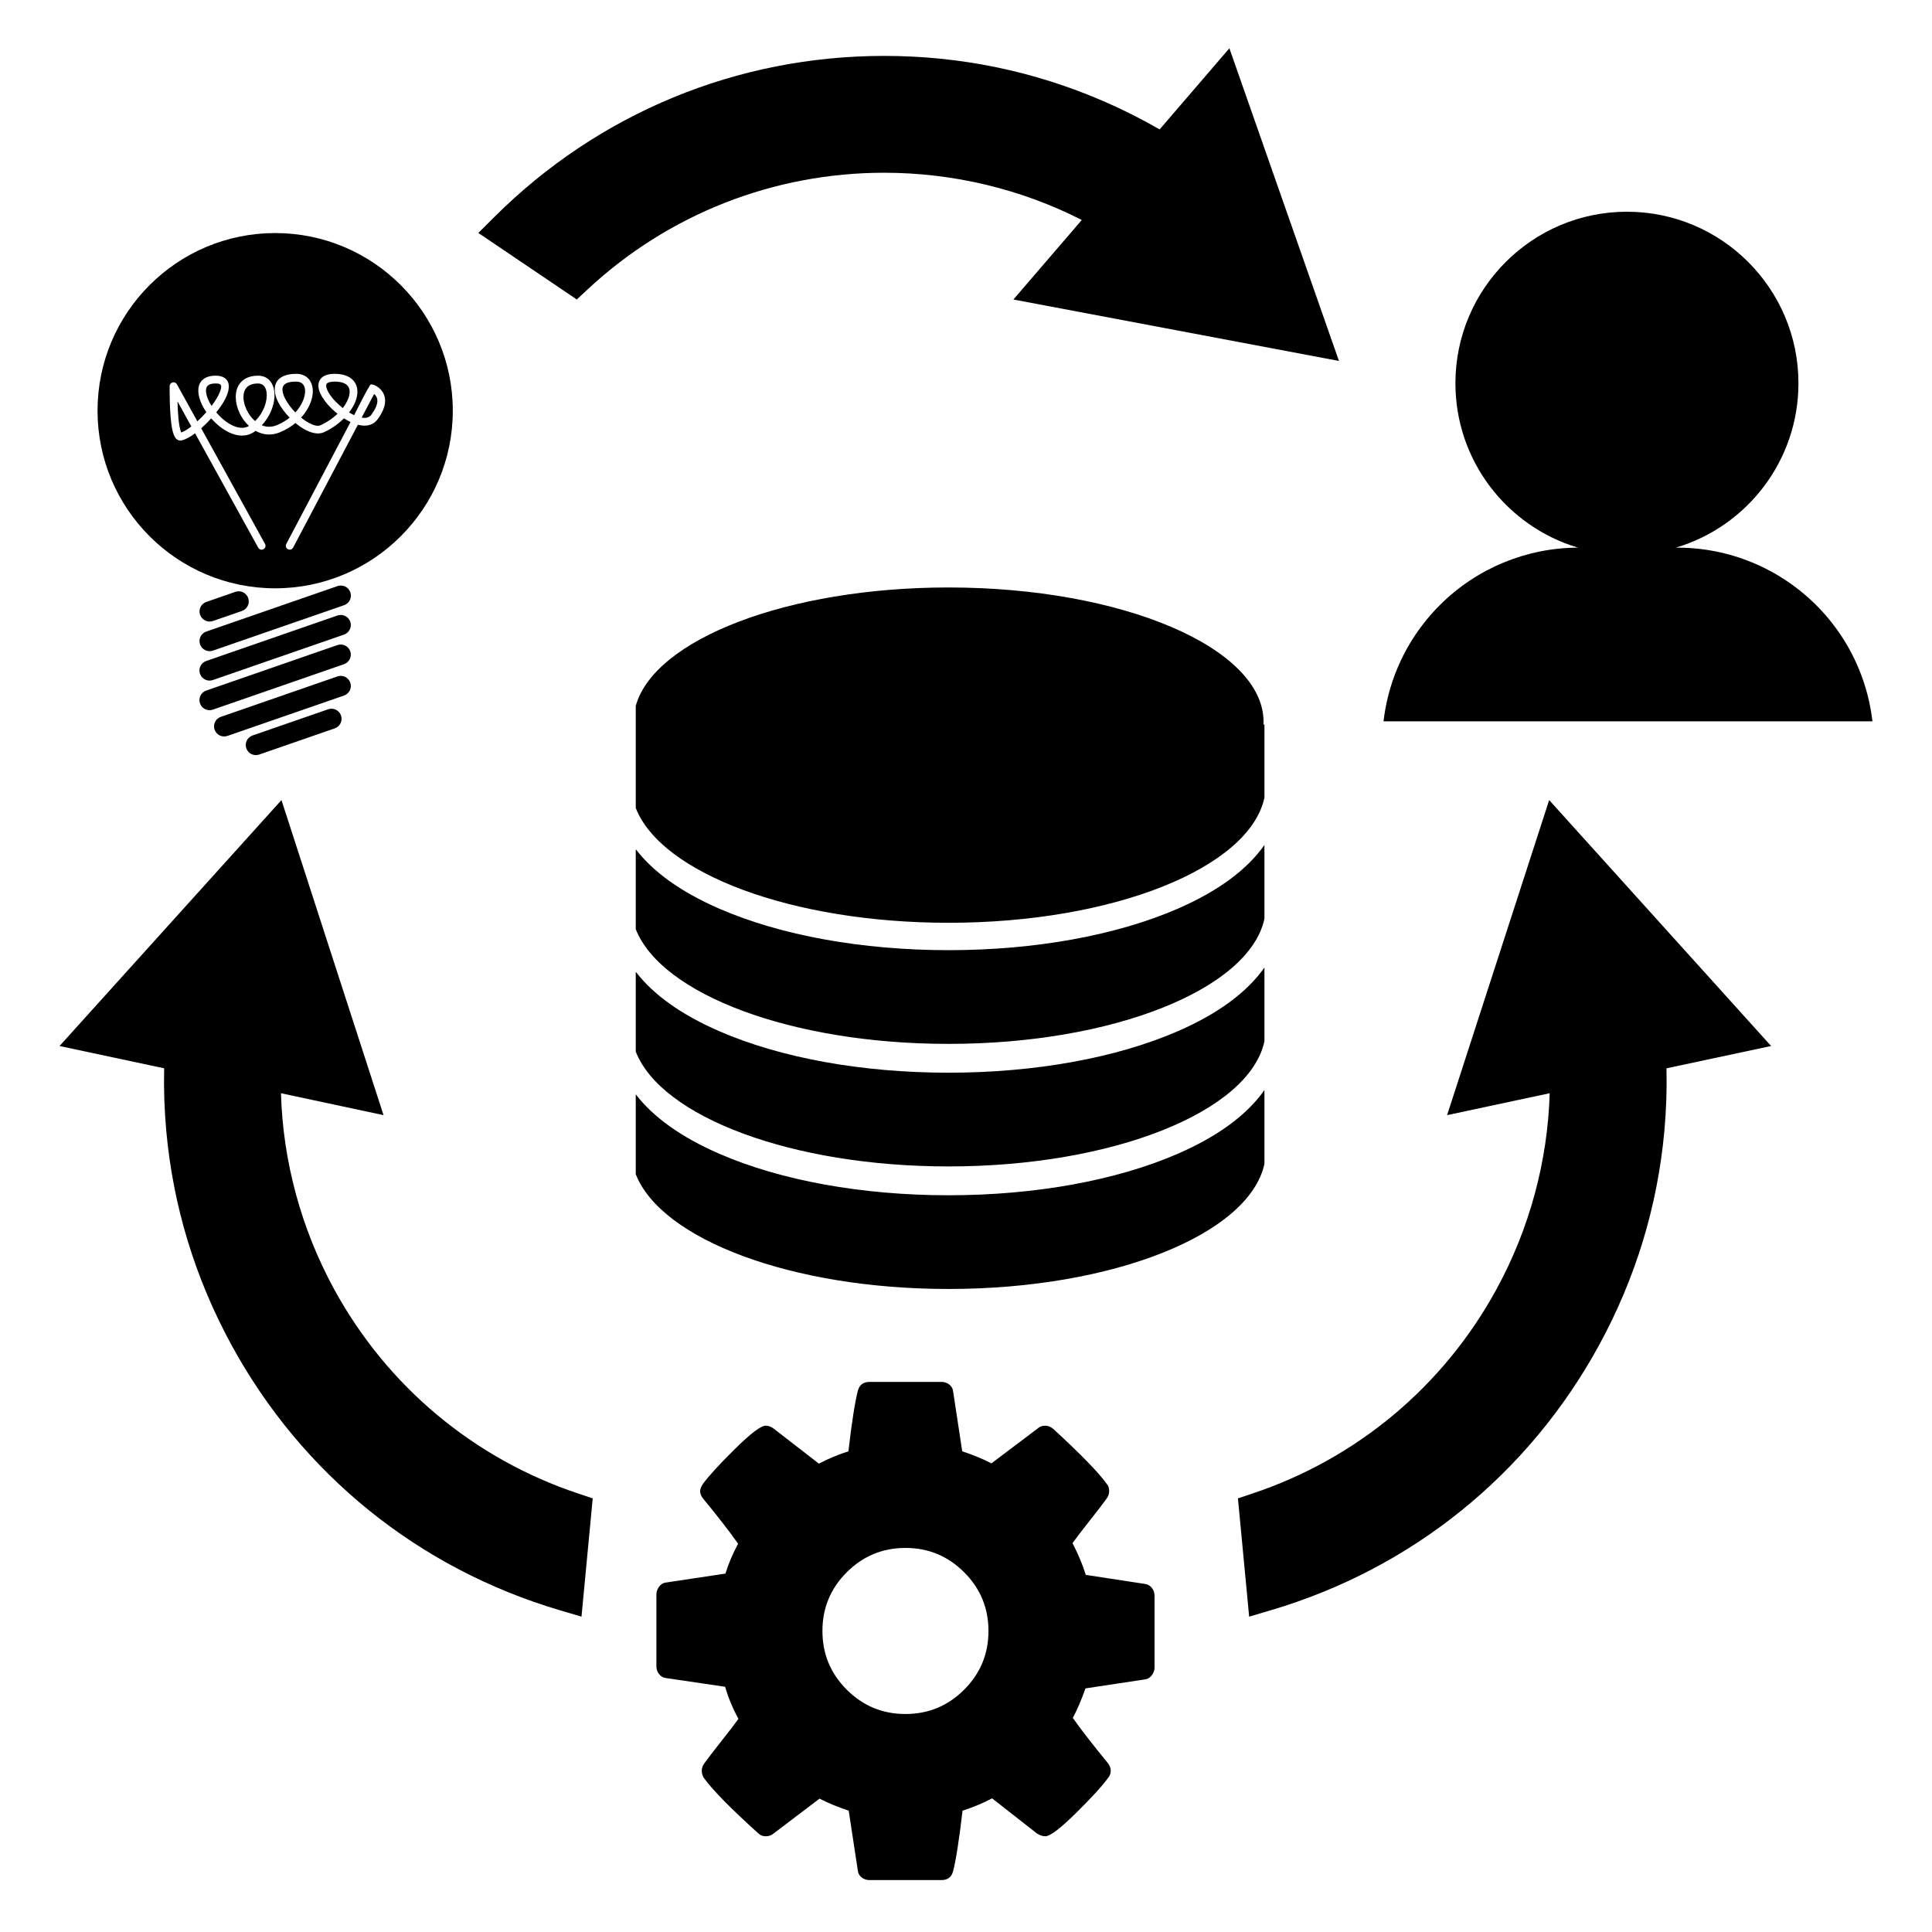 <?xml version="1.0" encoding="utf-8"?>
<!-- Generator: Adobe Illustrator 15.1.0, SVG Export Plug-In . SVG Version: 6.00 Build 0)  -->
<!DOCTYPE svg PUBLIC "-//W3C//DTD SVG 1.1//EN" "http://www.w3.org/Graphics/SVG/1.1/DTD/svg11.dtd">
<svg version="1.1" id="Layer_4" xmlns="http://www.w3.org/2000/svg" xmlns:xlink="http://www.w3.org/1999/xlink" x="0px" y="0px"
	 width="283.46px" height="283.46px" viewBox="0 0 283.46 283.46" enable-background="new 0 0 283.46 283.46" xml:space="preserve">
<g>
	<g>
		<path d="M86.229,42.445c11.84-11.026,27.288-17.1,43.499-17.1c10.103,0,20.082,2.391,28.988,6.93l-10.033,11.669l47.766,9.014
			L180.373,7.084L170.14,18.987c-2.668-1.538-5.438-2.93-8.246-4.145c-10.17-4.405-20.992-6.64-32.168-6.64
			c-21.577,0-41.881,8.386-57.174,23.612l-2.373,2.363l14.444,9.762L86.229,42.445z"/>
	</g>
	<g>
		<path d="M84.881,219.145c-15.352-5.107-28.084-15.757-35.852-29.985c-4.839-8.866-7.522-18.77-7.806-28.762l15.049,3.214
			l-14.976-46.226L8.736,153.469l15.349,3.272c-0.071,3.074,0.035,6.171,0.314,9.22c1.006,11.037,4.232,21.606,9.585,31.414
			c10.339,18.938,27.428,32.742,48.121,38.868l3.211,0.95l1.647-17.355L84.881,219.145z"/>
	</g>
	<g>
		<path d="M181.628,219.838l1.646,17.355l3.211-0.95c20.693-6.126,37.781-19.931,48.121-38.868
			c5.354-9.808,8.58-20.377,9.584-31.414c0.279-3.049,0.385-6.146,0.314-9.22l15.35-3.272l-32.561-36.083l-14.977,46.226
			l15.051-3.214c-0.285,9.992-2.969,19.896-7.807,28.762c-7.768,14.229-20.5,24.878-35.854,29.985L181.628,219.838z"/>
	</g>
	<g>
		<path d="M172.814,169.272c-9.023,3.93-20.973,6.095-33.648,6.095c-12.675,0-24.624-2.165-33.648-6.095
			c-5.569-2.427-9.647-5.343-12.241-8.714v11.72c3.75,9.562,22.867,16.838,45.889,16.838c24.228,0,44.132-8.059,46.349-18.357
			v-10.827C182.957,163.57,178.726,166.696,172.814,169.272z"/>
		<path d="M172.814,151.293c-9.023,3.929-20.973,6.092-33.648,6.092c-12.675,0-24.624-2.163-33.648-6.092
			c-5.569-2.428-9.647-5.344-12.241-8.715v11.721c3.75,9.561,22.867,16.838,45.889,16.838c24.228,0,44.132-8.06,46.349-18.357
			v-10.827C182.957,145.589,178.726,148.716,172.814,151.293z"/>
		<path d="M172.814,133.314c-9.023,3.929-20.973,6.093-33.648,6.093c-12.675,0-24.624-2.164-33.648-6.093
			c-5.569-2.427-9.647-5.343-12.241-8.715v11.721c3.75,9.561,22.867,16.838,45.889,16.838c24.228,0,44.132-8.059,46.349-18.358
			v-10.826C182.957,127.612,178.726,130.739,172.814,133.314z"/>
		<path d="M185.373,106.407c0.008-0.164,0.014-0.328,0.014-0.494c0-10.873-20.734-19.721-46.221-19.721
			c-23.616,0-43.149,7.597-45.889,17.364v14.996c3.75,9.561,22.867,16.837,45.889,16.837c24.229,0,44.131-8.059,46.35-18.357
			v-10.827C185.466,106.272,185.421,106.34,185.373,106.407z"/>
	</g>
	<g transform="matrix(.08 0 0 .08 546.18 750.15)">
		<path id="_x30_" d="M-4714.566-6464.476c-3.178-4.118-7.284-6.648-12.514-7.442l-108.814-16.645
			c-5.939-19.028-14.127-38.422-24.417-58.256c7.186-9.923,17.891-23.879,32.141-41.966c14.274-18.014,24.393-31.2,30.332-39.51
			c3.177-4.412,4.766-8.897,4.766-13.675c0-5.572-1.369-9.923-4.18-13.113c-14.274-20.25-46.977-53.894-98.133-101.078
			c-4.791-3.972-9.703-6.013-14.836-6.013c-6.013,0-10.706,1.821-14.323,5.365l-84.446,63.683
			c-16.278-8.335-34.096-15.716-53.558-22.071l-16.638-109.425c-0.354-5.206-2.683-9.398-6.801-12.808
			c-4.191-3.385-9.043-5.047-14.628-5.047h-132.046c-11.518,0-18.606,5.561-21.423,16.645
			c-5.139,19.81-10.925,56.716-17.219,110.635c-18.679,5.939-36.693,13.455-54.132,22.584l-82.124-63.622
			c-5.139-3.972-10.278-6-15.423-6c-8.75,0-27.497,14.176-56.215,42.541c-28.737,28.365-48.272,49.727-58.623,63.976
			c-3.544,5.133-5.347,9.703-5.347,13.675c0,4.778,1.949,9.471,5.933,14.262c26.55,32.128,47.753,59.479,63.676,82.124
			c-9.917,18.172-17.659,36.467-23.231,54.712l-110.574,16.633c-4.412,0.807-8.176,3.324-11.353,7.735
			c-3.11,4.351-4.705,8.909-4.705,13.7v132.045c0,5.133,1.595,9.765,4.705,13.98c3.177,4.18,7.308,6.648,12.514,7.443
			l108.832,16.058c5.573,19.394,13.675,39.07,24.387,58.843c-7.088,9.899-17.8,23.867-32.128,41.893
			c-14.256,18.086-24.387,31.249-30.32,39.583c-3.177,4.338-4.772,8.896-4.772,13.675c0,5.133,1.442,9.704,4.192,13.663
			c15.49,21.435,48.193,54.786,98.121,99.941c4.345,4.412,9.349,6.575,14.909,6.575c5.939,0,10.858-1.796,14.849-5.34l83.853-63.683
			c16.284,8.31,34.164,15.691,53.552,22.071l16.645,109.4c0.44,5.145,2.676,9.41,6.868,12.808c4.125,3.41,8.976,5.071,14.555,5.071
			h132.046c11.524,0,18.679-5.56,21.429-16.645c5.139-19.822,10.925-56.717,17.219-110.635
			c18.686-5.939,36.748-13.467,54.199-22.584l82.05,64.269c5.597,3.544,10.73,5.267,15.496,5.267
			c8.677,0,27.35-14.029,55.849-42.186c28.596-28.145,48.199-49.567,58.831-64.245c3.617-3.984,5.377-8.542,5.377-13.687
			c0-5.145-1.955-10.131-5.939-14.897c-28.523-34.878-49.788-62.24-63.597-82.063c7.87-14.702,15.618-32.715,23.146-54.126
			l110.06-16.632c4.717-0.807,8.677-3.41,11.854-7.76c3.202-4.338,4.791-8.884,4.791-13.675v-132.058
			c0-5.145-1.589-9.837-4.791-13.968 M-5058.997-6278.072c-29.739,29.745-65.638,44.655-107.671,44.655
			c-42.04,0-77.932-14.91-107.671-44.655c-29.758-29.733-44.582-65.552-44.582-107.604c0-42.04,14.824-77.932,44.582-107.665
			c29.739-29.746,65.632-44.655,107.671-44.655c42.033,0,77.932,14.909,107.671,44.655c29.746,29.733,44.582,65.625,44.582,107.665
			C-5014.416-6343.624-5029.251-6307.805-5058.997-6278.072"/>
	</g>
	<g>
		<path d="M53.061,61.272c0.581,0.101,1.102,0.019,1.43-0.434c0.588-0.803,0.842-1.43,0.874-1.935
			c0.032-0.543-0.224-0.891-0.475-1.098L53.061,61.272z"/>
		<path d="M51.071,56.685c-0.328-0.46-0.984-0.695-1.985-0.695c-0.382,0-0.681,0.045-0.901,0.137
			c-0.136,0.057-0.232,0.125-0.282,0.225c-0.104,0.207-0.039,0.474,0.074,0.771c0.286,0.724,0.957,1.559,1.776,2.294
			c0.171,0.157,0.354,0.311,0.539,0.456c0.492-0.636,0.823-1.29,0.952-1.896C51.349,57.484,51.317,57.031,51.071,56.685z"/>
		<path d="M43.467,55.99c-0.992,0-1.597,0.184-1.872,0.59c-0.125,0.18-0.165,0.401-0.15,0.64c0.018,0.384,0.16,0.81,0.381,1.248
			c0.349,0.693,0.884,1.409,1.505,2.043c0.377-0.41,0.681-0.845,0.909-1.278C45.085,57.636,44.979,55.99,43.467,55.99z"/>
		<path d="M39.018,57.147c-0.17-0.526-0.553-0.884-1.159-0.884c-0.873,0-1.461,0.271-1.789,0.738
			c-0.557,0.79-0.406,2.017,0.107,3.113c0.299,0.623,0.727,1.22,1.247,1.668c0.803-0.785,1.327-1.761,1.566-2.691
			C39.17,58.375,39.192,57.686,39.018,57.147z"/>
		<path d="M32.369,56.452c-0.121-0.145-0.342-0.185-0.667-0.188c-0.559-0.012-0.955,0.083-1.201,0.304
			c-0.274,0.242-0.317,0.626-0.257,1.058c0.082,0.593,0.371,1.268,0.792,1.926c0.125-0.163,0.25-0.331,0.364-0.496
			c0.485-0.704,0.855-1.382,0.995-1.947C32.462,56.838,32.498,56.606,32.369,56.452z"/>
		<path d="M40.372,34.194c-14.383,0-26.06,11.677-26.06,26.06c0,14.385,11.677,26.061,26.06,26.061
			c14.386,0,26.061-11.676,26.061-26.061C66.433,45.871,54.758,34.194,40.372,34.194z M55.41,61.512
			c-0.609,0.834-1.55,1.076-2.63,0.866c-0.089-0.015-0.178-0.036-0.268-0.061l-9.503,18.025c-0.146,0.277-0.493,0.385-0.771,0.238
			c-0.278-0.146-0.385-0.492-0.235-0.771l9.429-17.893c-0.324-0.153-0.648-0.335-0.97-0.538c-0.784,0.787-1.774,1.508-2.93,2.039
			c-0.72,0.335-1.708,0.186-2.731-0.357c-0.484-0.26-0.98-0.599-1.454-0.997c-0.639,0.53-1.398,0.997-2.282,1.365
			c-1.301,0.538-2.535,0.367-3.565-0.214c-0.076,0.057-0.146,0.107-0.225,0.16c-1.098,0.741-2.403,0.667-3.662,0.071
			c-0.944-0.449-1.864-1.201-2.624-2.063c-0.471,0.521-0.97,1.02-1.467,1.458L38.882,79.8c0.154,0.278,0.054,0.624-0.225,0.777
			c-0.274,0.15-0.62,0.051-0.773-0.224c0,0-5.771-10.464-9.259-16.777c-0.754,0.56-1.463,0.935-2.003,1.044
			c-0.292,0.057-0.565-0.025-0.802-0.274c-0.223-0.238-0.432-0.748-0.565-1.43c-0.422-2.153-0.365-6.266-0.365-6.266
			c0.003-0.259,0.18-0.481,0.431-0.544c0.25-0.062,0.511,0.053,0.636,0.277l3,5.435c0.451-0.414,0.9-0.87,1.322-1.349
			c-0.135-0.195-0.264-0.392-0.378-0.592c-0.79-1.361-1.037-2.746-0.576-3.629c0.349-0.671,1.089-1.151,2.397-1.128
			c0.987,0.02,1.508,0.419,1.736,0.953c0.25,0.6,0.085,1.524-0.46,2.55c-0.317,0.597-0.759,1.244-1.266,1.882
			c0.792,0.935,1.794,1.743,2.809,2.093c0.685,0.235,1.377,0.257,1.983-0.1c-0.57-0.531-1.045-1.19-1.376-1.9
			c-0.707-1.496-0.771-3.173-0.015-4.251c0.506-0.724,1.38-1.227,2.724-1.227c1.693,0,2.545,1.412,2.402,3.253
			c-0.1,1.305-0.72,2.824-1.847,4.025c0.667,0.271,1.419,0.306,2.214-0.021c0.716-0.3,1.341-0.674,1.872-1.095
			c-0.695-0.717-1.301-1.522-1.693-2.305c-0.582-1.158-0.674-2.273-0.156-3.039c0.424-0.623,1.291-1.089,2.816-1.089
			c0.895,0,1.537,0.351,1.94,0.897c0.517,0.696,0.641,1.769,0.289,2.941c-0.257,0.848-0.764,1.756-1.52,2.587
			c0.382,0.307,0.774,0.574,1.159,0.777c0.648,0.346,1.259,0.545,1.718,0.331c0.959-0.442,1.801-1.03,2.474-1.672
			c-0.549-0.436-1.054-0.917-1.482-1.41c-0.595-0.694-1.035-1.408-1.22-2.029c-0.138-0.467-0.143-0.895-0.017-1.253
			c0.225-0.646,0.887-1.171,2.277-1.171c1.498,0,2.424,0.486,2.913,1.173c0.417,0.588,0.539,1.351,0.361,2.19
			c-0.157,0.729-0.549,1.529-1.141,2.304c0.246,0.149,0.496,0.285,0.745,0.396c0,0,1.708-3.427,2.196-4.163
			c0.143-0.216,0.132-0.49,0.727-0.26c0.036,0.016,0.114,0.046,0.213,0.098c0.4,0.202,1.177,0.735,1.366,1.755
			C56.597,59.079,56.433,60.118,55.41,61.512z"/>
		<path d="M26.545,63.351c0.013,0.032,0.028,0.068,0.044,0.101c0.416-0.139,0.92-0.456,1.462-0.87l0.018-0.014
			c-1.206-2.189-2.026-3.676-2.026-3.68C26.082,60.46,26.203,62.442,26.545,63.351z"/>
		<path d="M49.506,94.645l-19.248,6.671c-0.773,0.267-1.184,1.111-0.914,1.885c0.267,0.774,1.112,1.184,1.883,0.917l19.248-6.671
			c0.774-0.267,1.183-1.112,0.917-1.886C51.125,94.788,50.28,94.377,49.506,94.645z"/>
		<path d="M31.239,91.113l4.264-1.477c0.773-0.268,1.184-1.112,0.915-1.886c-0.268-0.773-1.112-1.185-1.884-0.916l-4.264,1.479
			c-0.773,0.267-1.184,1.112-0.915,1.883C29.623,90.97,30.467,91.379,31.239,91.113z"/>
		<path d="M49.506,90.306l-19.248,6.671c-0.773,0.267-1.184,1.112-0.914,1.882c0.267,0.773,1.112,1.184,1.883,0.916l19.248-6.671
			c0.774-0.266,1.183-1.111,0.917-1.885C51.125,90.449,50.28,90.039,49.506,90.306z"/>
		<path d="M49.517,85.99l-19.248,6.669c-0.773,0.269-1.184,1.112-0.915,1.887c0.268,0.773,1.112,1.184,1.885,0.912l19.247-6.666
			c0.773-0.271,1.184-1.112,0.916-1.886C51.136,86.132,50.291,85.722,49.517,85.99z"/>
		<path d="M48.148,104.064l-11.096,3.843c-0.773,0.268-1.184,1.112-0.915,1.886c0.268,0.773,1.112,1.184,1.884,0.916l11.096-3.846
			c0.773-0.269,1.184-1.112,0.916-1.887C49.766,104.207,48.921,103.796,48.148,104.064z"/>
		<path d="M49.506,99.245l-17.105,5.928c-0.773,0.268-1.184,1.112-0.915,1.886c0.268,0.771,1.112,1.18,1.884,0.913l17.105-5.925
			c0.774-0.268,1.183-1.112,0.917-1.886C51.125,99.386,50.28,98.977,49.506,99.245z"/>
	</g>
	<path d="M272.73,98.153c-1.428-3.466-3.547-6.657-6.25-9.358c-2.711-2.702-5.895-4.817-9.359-6.254
		c-3.465-1.436-7.213-2.192-11.043-2.192c0,0,0,0-0.008,0h-0.184c5.203-1.549,9.709-4.74,12.904-8.969
		c3.186-4.215,5.074-9.464,5.074-15.151c0-6.945-2.816-13.233-7.371-17.789s-10.846-7.376-17.789-7.376
		c-6.941,0-13.234,2.821-17.789,7.376c-4.557,4.556-7.379,10.843-7.379,17.789c0,5.687,1.889,10.937,5.076,15.151
		c3.197,4.229,7.699,7.42,12.902,8.969c-3.787,0.012-7.492,0.771-10.924,2.192c-3.467,1.437-6.656,3.548-9.357,6.254
		c-2.707,2.707-4.818,5.893-6.256,9.358c-1.012,2.442-1.68,5.027-1.992,7.682h0.043h71.654h0.041
		C274.412,103.18,273.746,100.595,272.73,98.153z"/>
</g>
</svg>
